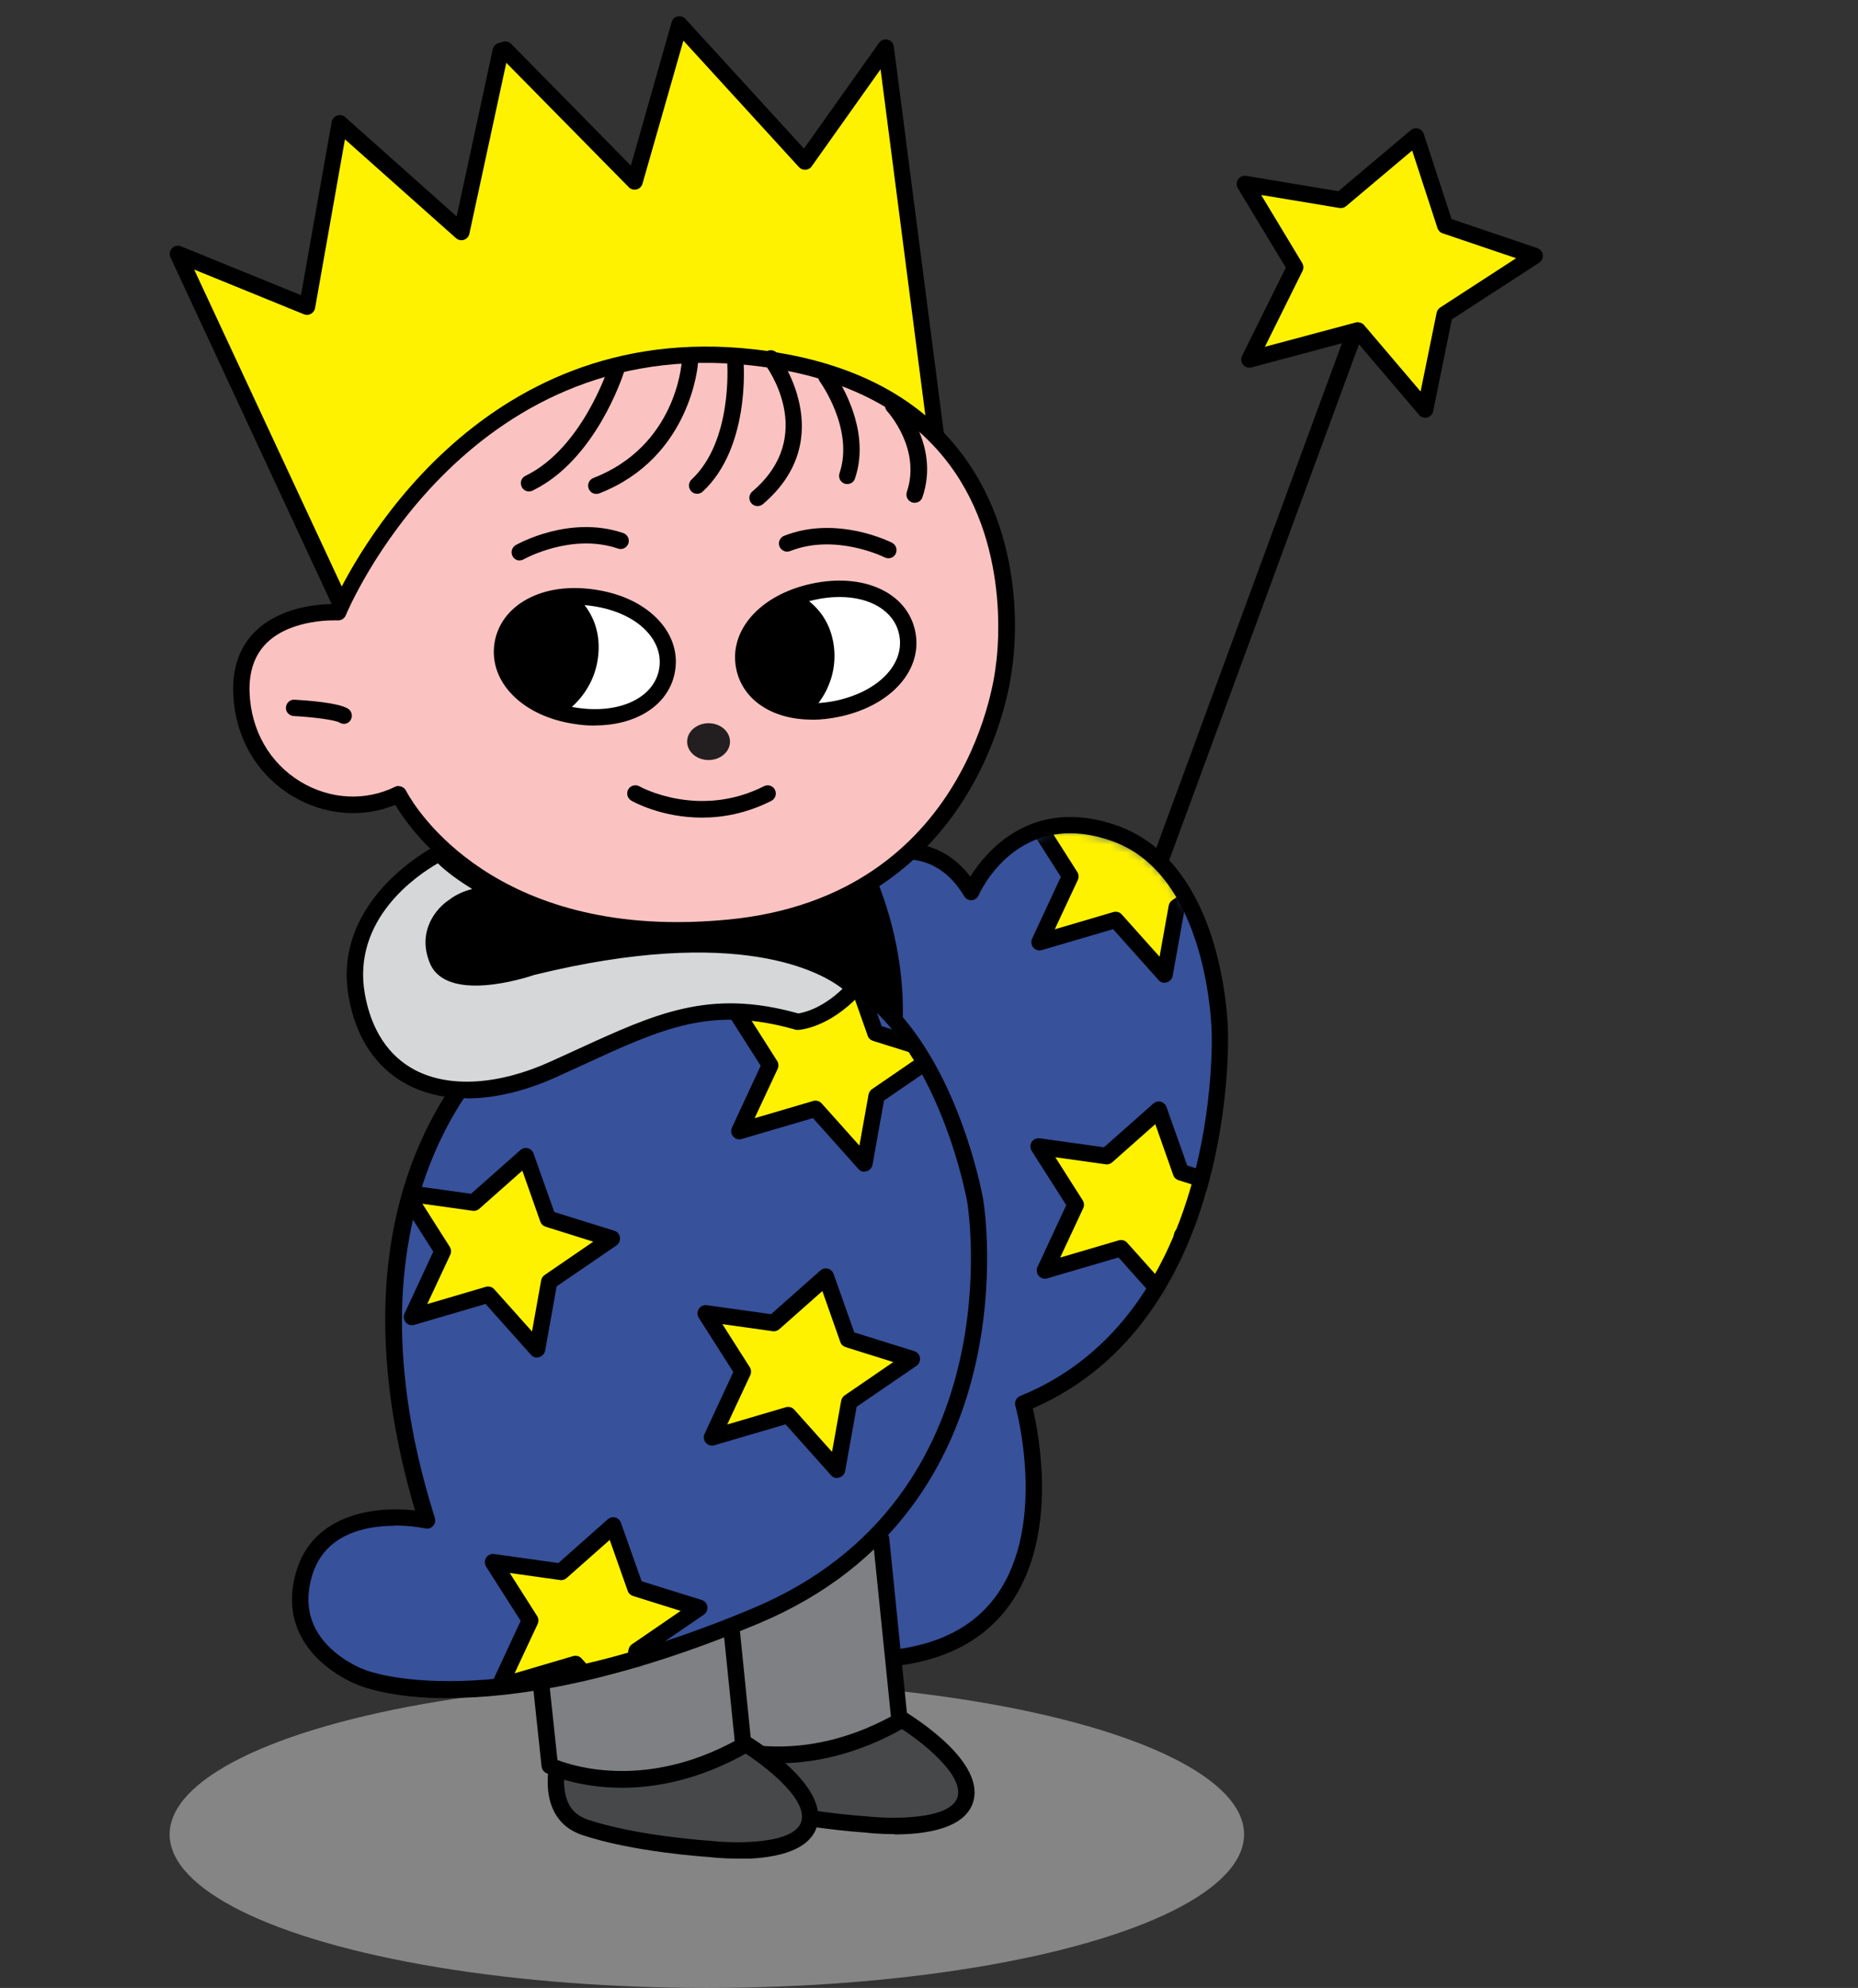 <svg width="230" height="246" viewBox="0 0 230 246" fill="none" xmlns="http://www.w3.org/2000/svg">
<rect x="0" y="0" width="230" height="246" fill="#333333" stroke="none"/>
<ellipse cx="87.5" cy="227" rx="66.5" ry="19" fill="#D9D9D9" fill-opacity="0.5"/>
<g clip-path="url(#clip0_38_4809)">
<path d="M115.935 54.389L109.654 5.888L99.642 20L84.119 3.01L78.557 22.466L62.52 6.162L61.955 6.333L57.129 28.717L42.034 15.273L38.029 37.948L22.01 31.423L42.65 75.745L115.935 54.389Z" fill="#FFF200"/>
<path d="M42.65 76.773C42.257 76.773 41.897 76.55 41.726 76.19L21.103 31.851C20.932 31.474 21 31.029 21.291 30.721C21.582 30.412 22.027 30.327 22.403 30.481L37.259 36.526L41.058 15.084C41.127 14.725 41.384 14.416 41.726 14.297C42.068 14.177 42.462 14.245 42.736 14.502L56.53 26.782L60.997 6.093C61.083 5.734 61.339 5.442 61.699 5.34L62.264 5.168C62.623 5.066 62.999 5.168 63.273 5.425L78.095 20.496L83.143 2.736C83.246 2.377 83.52 2.12 83.879 2.034C84.239 1.949 84.615 2.069 84.855 2.343L99.522 18.39L108.815 5.305C109.055 4.963 109.483 4.809 109.894 4.911C110.304 5.014 110.595 5.357 110.647 5.768L116.928 54.269C116.996 54.766 116.688 55.228 116.209 55.382L42.924 76.738C42.838 76.773 42.736 76.773 42.633 76.773H42.65ZM24.029 33.341L43.215 74.529L114.84 53.652L109.004 8.576L100.481 20.582C100.309 20.839 100.018 20.993 99.71 21.01C99.402 21.027 99.111 20.907 98.906 20.685L84.598 5.031L79.532 22.74C79.43 23.082 79.156 23.356 78.813 23.442C78.471 23.527 78.095 23.442 77.838 23.168L62.674 7.772L58.105 28.922C58.036 29.282 57.779 29.556 57.437 29.676C57.095 29.796 56.718 29.71 56.444 29.47L42.701 17.242L39.005 38.119C38.953 38.427 38.765 38.684 38.491 38.838C38.217 38.992 37.909 39.01 37.618 38.89L23.995 33.341H24.029Z" fill="black"/>
<path d="M67.073 103.267L51.652 109.621L48.931 118.406L54.682 125.377L71.899 134.162L101.507 137.176L119.341 129.607L107.549 100.835L67.073 103.267Z" fill="black"/>
<path d="M141.847 112.361C141.727 112.361 141.607 112.344 141.504 112.292C140.974 112.104 140.717 111.521 140.905 110.991L166.577 41.219C166.766 40.688 167.348 40.431 167.878 40.619C168.409 40.808 168.665 41.39 168.477 41.921L142.805 111.693C142.651 112.104 142.275 112.361 141.847 112.361Z" fill="black"/>
<path d="M109.705 132.33C109.705 132.33 112.94 121.078 106.282 106.778C106.282 106.778 114.84 101.828 119.974 110.408C119.974 110.408 125.109 98.591 137.859 103.164C150.609 107.737 150.798 127.757 150.798 127.757C150.798 127.757 152.321 163.208 126.461 173.706C126.461 173.706 135.018 204.02 108.388 205.356L106.111 180.197L109.723 132.347L109.705 132.33Z" fill="#37519B"/>
<mask id="mask0_38_4809" style="mask-type:luminance" maskUnits="userSpaceOnUse" x="106" y="102" width="45" height="105">
<path d="M109.637 133.1C109.637 133.1 112.871 121.849 106.214 107.548C106.214 107.548 114.771 102.599 119.906 111.179C119.906 111.179 125.04 99.362 137.79 103.935C150.541 108.507 150.729 128.528 150.729 128.528C150.729 128.528 152.252 163.979 126.392 174.477C126.392 174.477 134.949 204.79 108.319 206.126L106.043 180.968L109.654 133.118L109.637 133.1Z" fill="white"/>
</mask>
<g mask="url(#mask0_38_4809)">
<path d="M136.319 102.462L142.771 96.759L145.509 104.483L153.416 106.949L145.646 112.258L144.174 120.615L138.099 113.851L128.668 116.625L132.468 108.473L127.898 101.28L136.319 102.462Z" fill="#FFF200"/>
<path d="M144.174 121.626C143.883 121.626 143.609 121.506 143.421 121.283L137.79 114.981L128.976 117.567C128.6 117.687 128.189 117.567 127.915 117.259C127.659 116.951 127.59 116.522 127.761 116.163L131.321 108.507L127.042 101.794C126.837 101.451 126.837 101.04 127.042 100.698C127.248 100.372 127.641 100.184 128.035 100.235L135.993 101.349L142.103 95.937C142.36 95.714 142.702 95.629 143.028 95.714C143.353 95.8 143.609 96.04 143.729 96.365L146.296 103.609L153.724 105.921C154.101 106.041 154.375 106.349 154.426 106.743C154.477 107.12 154.323 107.514 153.998 107.737L146.587 112.806L145.167 120.753C145.098 121.129 144.825 121.438 144.448 121.557C144.363 121.592 144.26 121.592 144.174 121.592V121.626ZM138.116 112.823C138.407 112.823 138.68 112.943 138.869 113.166L143.541 118.389L144.671 112.07C144.722 111.796 144.876 111.556 145.098 111.402L151.123 107.274L145.218 105.425C144.91 105.322 144.671 105.099 144.568 104.791L142.343 98.489L137.003 103.215C136.781 103.404 136.49 103.507 136.199 103.455L129.969 102.582L133.358 107.908C133.546 108.199 133.563 108.576 133.426 108.884L130.568 114.998L137.842 112.857C137.927 112.823 138.03 112.823 138.133 112.823H138.116Z" fill="black"/>
<path d="M136.986 143.085L143.438 137.365L146.177 145.089L154.084 147.555L146.331 152.864L144.842 161.222L138.783 154.457L129.353 157.231L133.152 149.079L128.566 141.903L136.986 143.085Z" fill="#FFF200"/>
<path d="M144.842 162.249C144.551 162.249 144.277 162.129 144.089 161.907L138.458 155.604L129.644 158.19C129.25 158.31 128.857 158.19 128.583 157.882C128.326 157.574 128.258 157.146 128.429 156.786L131.989 149.131L127.71 142.417C127.505 142.075 127.505 141.664 127.71 141.321C127.915 140.996 128.309 140.807 128.703 140.859L136.661 141.972L142.771 136.56C143.028 136.337 143.37 136.252 143.695 136.337C144.02 136.423 144.277 136.663 144.397 136.988L146.964 144.232L154.392 146.544C154.768 146.664 155.042 146.973 155.093 147.367C155.145 147.743 154.991 148.137 154.666 148.36L147.255 153.429L145.834 161.376C145.766 161.752 145.492 162.061 145.116 162.181C145.03 162.215 144.927 162.215 144.842 162.215V162.249ZM138.783 153.446C139.074 153.446 139.348 153.566 139.536 153.789L144.208 159.012L145.338 152.693C145.389 152.419 145.543 152.179 145.766 152.025L151.79 147.897L145.886 146.048C145.578 145.945 145.338 145.722 145.235 145.414L143.01 139.112L137.671 143.839C137.448 144.027 137.157 144.13 136.866 144.078L130.637 143.205L134.025 148.531C134.214 148.822 134.231 149.199 134.094 149.507L131.236 155.621L138.509 153.481C138.595 153.446 138.698 153.446 138.8 153.446H138.783Z" fill="black"/>
</g>
<path d="M108.593 206.349C108.079 206.349 107.634 205.955 107.583 205.424L105.307 180.266C105.307 180.266 105.307 180.146 105.307 180.095L108.918 132.244C108.918 132.244 108.935 132.107 108.952 132.039C108.987 131.936 111.982 120.958 105.581 107.206C105.358 106.726 105.529 106.161 105.991 105.904C106.077 105.853 114.48 101.126 120.111 108.473C122.131 105.271 127.864 98.42 138.407 102.205C143.935 104.192 148.042 109.261 150.284 116.882C151.944 122.534 152.013 127.534 152.013 127.74C152.013 128.065 153.228 163.26 127.847 174.289C128.651 177.697 131.03 190.148 124.989 198.591C121.566 203.369 116.072 205.972 108.627 206.349C108.627 206.349 108.593 206.349 108.576 206.349H108.593ZM107.326 180.163L109.517 204.259C115.815 203.746 120.47 201.451 123.363 197.409C129.712 188.538 125.742 174.118 125.69 173.963C125.554 173.467 125.81 172.936 126.289 172.747C151.208 162.643 150.01 128.134 149.993 127.791C149.993 127.569 149.651 108.387 137.739 104.106C126.067 99.91 121.326 110.357 121.138 110.802C120.984 111.145 120.659 111.385 120.282 111.402C119.906 111.419 119.546 111.23 119.358 110.905C115.627 104.671 109.962 106.315 107.857 107.24C113.813 120.718 111.28 131.251 110.955 132.484L107.361 180.146L107.326 180.163Z" fill="black"/>
<path d="M49.359 98.3C49.359 98.3 58.721 117.824 90.195 114.827C121.668 111.83 124.287 82.527 124.287 82.527C124.287 82.527 130.089 48.36 93.19 44.233C56.29 40.106 41.863 75.779 41.863 75.779C41.863 75.779 29.506 75.026 29.883 85.73C30.259 96.433 40.938 102.445 49.359 98.317V98.3Z" fill="#FAC3C1"/>
<path d="M83.862 116.146C70.958 116.146 62.452 112.155 57.386 108.507C52.474 104.979 49.907 101.246 48.931 99.602C44.841 101.263 40.151 100.886 36.215 98.523C31.748 95.834 29.061 91.176 28.873 85.764C28.753 82.578 29.694 80.01 31.628 78.109C34.709 75.094 39.432 74.752 41.23 74.752C43.454 69.888 58.875 39.369 93.309 43.223C104.93 44.524 113.607 48.891 119.101 56.204C127.71 67.662 125.382 82.099 125.28 82.698C125.28 82.921 122.216 112.789 90.297 115.837C88.038 116.06 85.899 116.146 83.862 116.146ZM49.359 97.29C49.479 97.29 49.581 97.307 49.684 97.341C49.941 97.427 50.146 97.615 50.266 97.855C50.352 98.026 58.464 114.108 83.862 114.108C85.83 114.108 87.901 114.005 90.092 113.799C120.368 110.905 123.243 82.715 123.26 82.424C123.294 82.202 125.553 68.141 117.458 57.403C112.307 50.553 104.109 46.459 93.07 45.226C57.334 41.219 42.941 75.796 42.804 76.139C42.633 76.55 42.239 76.79 41.811 76.773C41.76 76.773 36.164 76.481 33.032 79.547C31.526 81.02 30.807 83.075 30.892 85.661C31.063 90.388 33.374 94.43 37.242 96.759C40.87 98.934 45.234 99.174 48.914 97.358C49.051 97.29 49.205 97.255 49.359 97.255V97.29Z" fill="black"/>
<path d="M42.547 89.566C42.359 89.566 42.171 89.514 42.017 89.412C41.504 89.086 38.662 88.727 36.352 88.607C35.787 88.573 35.359 88.093 35.394 87.545C35.428 86.98 35.907 86.552 36.455 86.586C37.704 86.654 41.863 86.928 43.078 87.699C43.557 87.99 43.694 88.624 43.403 89.103C43.215 89.412 42.873 89.583 42.547 89.583V89.566Z" fill="black"/>
<path d="M87.713 94.053C89.178 94.053 90.366 93.033 90.366 91.775C90.366 90.517 89.178 89.497 87.713 89.497C86.248 89.497 85.06 90.517 85.06 91.775C85.06 93.033 86.248 94.053 87.713 94.053Z" fill="#231F20"/>
<path d="M86.891 101.177C81.894 101.177 78.368 99.208 78.146 99.071C77.667 98.797 77.496 98.18 77.769 97.684C78.043 97.204 78.659 97.033 79.156 97.307C79.258 97.375 86.515 101.366 94.576 97.29C95.072 97.033 95.688 97.238 95.928 97.735C96.185 98.232 95.979 98.848 95.483 99.105C92.402 100.664 89.459 101.177 86.891 101.177Z" fill="black"/>
<path d="M93.772 62.626C93.481 62.626 93.207 62.507 93.001 62.267C92.642 61.839 92.693 61.205 93.121 60.828C101.285 53.892 94.884 45.329 94.61 44.969C94.268 44.524 94.354 43.891 94.799 43.548C95.243 43.205 95.877 43.291 96.219 43.736C96.305 43.839 104.075 54.183 94.439 62.387C94.251 62.541 94.011 62.626 93.789 62.626H93.772Z" fill="black"/>
<path d="M104.879 59.903C104.776 59.903 104.657 59.886 104.554 59.852C104.023 59.664 103.749 59.099 103.921 58.568C105.769 53.104 101.507 47.247 101.473 47.196C101.148 46.751 101.234 46.117 101.679 45.774C102.124 45.432 102.757 45.535 103.099 45.98C103.305 46.254 108.028 52.762 105.837 59.218C105.701 59.647 105.307 59.903 104.879 59.903Z" fill="black"/>
<path d="M113.214 62.215C113.111 62.215 112.991 62.198 112.889 62.164C112.358 61.976 112.084 61.41 112.255 60.88C114.069 55.519 109.859 50.929 109.825 50.895C109.449 50.484 109.466 49.85 109.876 49.456C110.287 49.08 110.92 49.097 111.314 49.491C111.519 49.713 116.414 54.988 114.189 61.53C114.052 61.959 113.659 62.215 113.231 62.215H113.214Z" fill="black"/>
<path d="M73.816 61.119C73.405 61.119 73.029 60.88 72.875 60.469C72.669 59.938 72.926 59.355 73.457 59.15C83.623 55.194 84.359 45.175 84.393 44.747C84.427 44.182 84.923 43.754 85.471 43.788C86.036 43.822 86.447 44.301 86.412 44.867C86.412 44.987 85.591 56.615 74.192 61.051C74.073 61.102 73.953 61.119 73.833 61.119H73.816Z" fill="black"/>
<path d="M65.481 60.811C65.105 60.811 64.745 60.606 64.574 60.229C64.334 59.715 64.54 59.116 65.053 58.876C72.036 55.519 75.271 45.586 75.305 45.483C75.476 44.952 76.041 44.661 76.571 44.832C77.102 45.004 77.393 45.569 77.222 46.1C77.085 46.545 73.696 56.958 65.926 60.708C65.789 60.777 65.635 60.811 65.481 60.811Z" fill="black"/>
<path d="M86.292 61.102C86.019 61.102 85.745 60.999 85.556 60.777C85.18 60.366 85.197 59.715 85.608 59.338C90.708 54.594 90.023 45.038 90.023 44.952C89.972 44.387 90.4 43.908 90.948 43.856C91.495 43.805 91.992 44.233 92.043 44.798C92.077 45.226 92.796 55.434 86.994 60.828C86.806 61.017 86.549 61.102 86.309 61.102H86.292Z" fill="black"/>
<path d="M89.305 211.846C89.305 211.846 85.505 220.992 91.769 223.098C98.05 225.188 107.172 225.77 107.172 225.77C107.172 225.77 118.4 227.106 119.529 222.533C120.676 217.96 110.784 212.24 110.784 212.24L89.288 211.863L89.305 211.846Z" fill="#47484A"/>
<path d="M110.715 226.969C108.901 226.969 107.463 226.815 107.052 226.763C106.727 226.746 97.776 226.164 91.444 224.057C89.732 223.492 88.5 222.413 87.798 220.872C86.07 217.053 88.26 211.692 88.346 211.47C88.5 211.093 88.894 210.819 89.305 210.853L110.801 211.23C110.972 211.23 111.143 211.281 111.297 211.367C112.375 211.983 121.805 217.618 120.522 222.79C119.632 226.352 114.412 227.003 110.715 227.003V226.969ZM90.006 212.874C89.527 214.278 88.586 217.669 89.664 220.033C90.126 221.06 90.93 221.745 92.094 222.139C98.17 224.177 107.155 224.759 107.241 224.759C109.979 225.085 117.8 225.307 118.554 222.293C119.238 219.57 114.069 215.374 110.51 213.251L90.006 212.891V212.874Z" fill="black"/>
<path d="M85.3 195.833L87.388 215.477C87.388 215.477 97.845 220.632 111.348 212.994L109.072 190.49L85.3 195.833Z" fill="#7E8083"/>
<path d="M96.339 218.2C90.759 218.2 87.2 216.505 86.943 216.368C86.635 216.213 86.412 215.905 86.378 215.563L84.29 195.919C84.239 195.405 84.581 194.926 85.077 194.823L108.85 189.48C109.141 189.411 109.431 189.48 109.671 189.651C109.911 189.822 110.065 190.079 110.082 190.37L112.358 212.874C112.392 213.268 112.204 213.662 111.845 213.867C105.906 217.224 100.532 218.2 96.322 218.2H96.339ZM88.346 214.758C90.486 215.597 99.334 218.337 110.287 212.411L108.182 191.723L86.412 196.621L88.346 214.758Z" fill="black"/>
<path d="M165.961 24.744L175.289 16.883L178.883 27.895L189.99 31.662L178.832 38.907L176.435 50.672L168.101 40.893L154.666 44.49L160.313 33.084L154.101 22.774L165.961 24.744Z" fill="#FFF200"/>
<path d="M176.435 51.7C176.144 51.7 175.853 51.58 175.665 51.34L167.741 42.041L154.922 45.466C154.529 45.569 154.135 45.432 153.878 45.124C153.622 44.815 153.57 44.387 153.758 44.028L159.167 33.118L153.228 23.288C153.023 22.945 153.04 22.517 153.262 22.192C153.485 21.866 153.878 21.695 154.272 21.764L165.67 23.665L174.638 16.112C174.895 15.889 175.237 15.821 175.563 15.906C175.888 15.992 176.144 16.249 176.247 16.574L179.687 27.107L190.298 30.703C190.675 30.823 190.932 31.149 190.983 31.543C191.034 31.936 190.846 32.313 190.521 32.519L179.721 39.523L177.411 50.878C177.325 51.255 177.052 51.563 176.675 51.666C176.589 51.683 176.504 51.7 176.418 51.7H176.435ZM168.101 39.883C168.391 39.883 168.682 40.003 168.871 40.243L175.853 48.446L177.839 38.701C177.89 38.427 178.061 38.205 178.284 38.05L187.68 31.954L178.575 28.871C178.267 28.768 178.044 28.528 177.941 28.22L174.809 18.63L166.629 25.514C166.406 25.703 166.098 25.788 165.807 25.737L156.12 24.127L161.203 32.553C161.374 32.844 161.392 33.221 161.238 33.529L156.582 42.914L167.844 39.9C167.929 39.883 168.015 39.866 168.101 39.866V39.883Z" fill="black"/>
<path d="M69.965 214.878C69.965 214.878 66.166 224.023 72.43 226.129C78.711 228.219 87.833 228.801 87.833 228.801C87.833 228.801 99.06 230.137 100.19 225.564C101.336 220.992 91.444 215.272 91.444 215.272L69.948 214.895L69.965 214.878Z" fill="#47484A"/>
<path d="M91.376 230C89.561 230 88.124 229.846 87.713 229.794C87.388 229.777 78.437 229.195 72.105 227.089C70.393 226.523 69.161 225.444 68.459 223.903C66.731 220.084 68.921 214.723 69.007 214.501C69.161 214.124 69.554 213.85 69.965 213.884L91.461 214.261C91.632 214.261 91.803 214.312 91.957 214.398C93.036 215.015 102.466 220.649 101.182 225.821C100.292 229.383 95.072 230.034 91.376 230.034V230ZM70.667 215.905C70.188 217.31 69.246 220.7 70.325 223.064C70.787 224.091 71.591 224.777 72.755 225.17C78.831 227.208 87.816 227.791 87.901 227.791C90.64 228.116 98.461 228.339 99.214 225.325C99.967 222.293 93.72 217.806 91.17 216.282L70.667 215.922V215.905Z" fill="black"/>
<path d="M65.96 198.865L68.048 218.508C68.048 218.508 78.505 223.663 92.009 216.025L89.733 193.521L65.96 198.865Z" fill="#7E8083"/>
<path d="M76.999 221.231C71.42 221.231 67.86 219.536 67.603 219.399C67.295 219.245 67.073 218.937 67.038 218.594L64.95 198.95C64.899 198.437 65.241 197.957 65.738 197.854L89.51 192.511C89.801 192.442 90.092 192.511 90.332 192.682C90.571 192.853 90.725 193.11 90.742 193.401L93.019 215.905C93.053 216.299 92.864 216.693 92.505 216.899C86.566 220.255 81.192 221.231 76.982 221.231H76.999ZM69.007 217.789C71.146 218.628 79.994 221.368 90.948 215.443L88.843 194.754L67.073 199.653L69.007 217.789Z" fill="black"/>
<path d="M63.684 127.363C63.684 127.363 39.159 144.712 52.85 188.178C52.85 188.178 40.305 185.506 37.636 194.857C34.966 204.191 44.858 207.633 44.858 207.633C44.858 207.633 59.885 214.107 93.549 200.012C127.214 185.9 120.744 148.737 120.744 148.737C120.744 148.737 116.945 126.233 102.86 120.324C102.86 120.324 85.933 113.457 63.684 127.38V127.363Z" fill="#37519B"/>
<mask id="mask1_38_4809" style="mask-type:luminance" maskUnits="userSpaceOnUse" x="37" y="118" width="85" height="92">
<path d="M63.598 127.466C63.598 127.466 39.073 144.815 52.765 188.281C52.765 188.281 40.22 185.609 37.55 194.96C34.88 204.294 44.772 207.736 44.772 207.736C44.772 207.736 59.799 214.21 93.463 200.115C127.128 186.003 120.659 148.839 120.659 148.839C120.659 148.839 116.859 126.336 102.774 120.427C102.774 120.427 85.847 113.56 63.598 127.483V127.466Z" fill="white"/>
</mask>
<g mask="url(#mask1_38_4809)">
<path d="M99.163 125.839L105.615 120.119L108.353 127.843L116.26 130.309L108.49 135.618L107.018 143.976L100.943 137.211L91.512 139.985L95.312 131.833L90.742 124.64L99.163 125.839Z" fill="#FFF200"/>
<path d="M107.018 145.003C106.727 145.003 106.453 144.883 106.265 144.661L100.634 138.358L91.82 140.944C91.444 141.064 91.033 140.944 90.759 140.636C90.503 140.328 90.434 139.899 90.605 139.54L94.165 131.884L89.886 125.171C89.681 124.829 89.681 124.417 89.886 124.075C90.092 123.75 90.486 123.561 90.879 123.613L98.837 124.726L104.947 119.314C105.204 119.091 105.546 119.006 105.872 119.091C106.197 119.177 106.453 119.417 106.573 119.742L109.14 126.986L116.568 129.298C116.945 129.418 117.219 129.727 117.27 130.12C117.321 130.497 117.167 130.891 116.842 131.114L109.431 136.183L108.011 144.13C107.942 144.506 107.669 144.815 107.292 144.935C107.206 144.969 107.104 144.969 107.018 144.969V145.003ZM100.96 136.2C101.251 136.2 101.524 136.32 101.713 136.543L106.385 141.766L107.515 135.447C107.566 135.173 107.72 134.933 107.942 134.779L113.967 130.651L108.062 128.802C107.754 128.699 107.515 128.476 107.412 128.168L105.187 121.866L99.847 126.592C99.625 126.781 99.334 126.884 99.043 126.832L92.813 125.959L96.202 131.285C96.39 131.576 96.407 131.953 96.27 132.261L93.412 138.375L100.686 136.234C100.771 136.2 100.874 136.2 100.977 136.2H100.96Z" fill="black"/>
<path d="M58.652 148.839L65.104 143.136L67.843 150.86L75.75 153.326L67.98 158.635L66.491 166.993L60.432 160.228L51.002 163.003L54.801 154.851L50.232 147.658L58.652 148.839Z" fill="#FFF200"/>
<path d="M66.491 168.003C66.2 168.003 65.926 167.884 65.738 167.661L60.107 161.359L51.293 163.945C50.916 164.064 50.505 163.945 50.232 163.636C49.975 163.328 49.907 162.9 50.078 162.54L53.638 154.885L49.359 148.171C49.154 147.829 49.154 147.418 49.359 147.075C49.564 146.75 49.958 146.562 50.352 146.613L58.31 147.726L64.42 142.314C64.677 142.092 65.019 142.006 65.344 142.092C65.669 142.177 65.926 142.417 66.046 142.742L68.613 149.987L76.041 152.299C76.417 152.419 76.691 152.727 76.742 153.121C76.794 153.498 76.64 153.892 76.314 154.114L68.904 159.183L67.483 167.13C67.415 167.507 67.141 167.815 66.764 167.935C66.679 167.969 66.576 167.969 66.491 167.969V168.003ZM60.432 159.201C60.723 159.201 60.997 159.32 61.185 159.543L65.857 164.767L66.987 158.447C67.038 158.173 67.192 157.933 67.415 157.779L73.439 153.652L67.535 151.802C67.227 151.699 66.987 151.477 66.884 151.168L64.659 144.866L59.32 149.593C59.097 149.781 58.806 149.884 58.515 149.833L52.285 148.959L55.674 154.285C55.862 154.577 55.88 154.953 55.743 155.262L52.885 161.376L60.158 159.235C60.244 159.201 60.346 159.201 60.449 159.201H60.432Z" fill="black"/>
<path d="M95.774 163.739L102.243 158.019L104.982 165.743L112.889 168.209L105.119 173.518L103.63 181.893L97.571 175.111L88.141 177.885L91.94 169.733L87.371 162.557L95.774 163.739Z" fill="#FFF200"/>
<path d="M103.63 182.903C103.339 182.903 103.065 182.783 102.877 182.561L97.246 176.258L88.432 178.844C88.055 178.964 87.644 178.844 87.371 178.536C87.114 178.228 87.045 177.8 87.217 177.44L90.776 169.785L86.498 163.071C86.292 162.729 86.292 162.318 86.498 161.975C86.72 161.65 87.097 161.461 87.49 161.513L95.449 162.626L101.559 157.214C101.815 156.991 102.158 156.906 102.483 156.991C102.808 157.077 103.065 157.317 103.185 157.642L105.752 164.886L113.18 167.199C113.556 167.318 113.83 167.627 113.881 168.021C113.933 168.397 113.779 168.791 113.453 169.014L106.043 174.083L104.622 182.03C104.554 182.407 104.28 182.715 103.903 182.835C103.818 182.869 103.715 182.869 103.63 182.869V182.903ZM97.571 174.1C97.862 174.1 98.136 174.22 98.324 174.443L102.996 179.666L104.126 173.347C104.177 173.073 104.331 172.833 104.554 172.679L110.578 168.551L104.674 166.702C104.365 166.599 104.126 166.376 104.023 166.068L101.798 159.766L96.459 164.493C96.236 164.681 95.945 164.784 95.654 164.732L89.424 163.859L92.813 169.185C93.001 169.476 93.019 169.853 92.882 170.161L90.023 176.275L97.297 174.135C97.4 174.1 97.485 174.1 97.588 174.1H97.571Z" fill="black"/>
<path d="M69.451 194.532L75.904 188.812L78.642 196.536L86.549 199.002L78.796 204.311L77.307 212.685L71.231 205.904L61.801 208.678L65.601 200.526L61.031 193.35L69.451 194.532Z" fill="#FFF200"/>
<path d="M77.307 213.696C77.016 213.696 76.742 213.576 76.554 213.353L70.923 207.051L62.109 209.637C61.733 209.757 61.322 209.637 61.048 209.329C60.791 209.021 60.723 208.592 60.894 208.233L64.454 200.577L60.175 193.864C59.97 193.521 59.97 193.11 60.175 192.768C60.381 192.442 60.774 192.254 61.168 192.305L69.126 193.419L75.236 188.007C75.493 187.784 75.835 187.699 76.16 187.784C76.486 187.87 76.742 188.11 76.862 188.435L79.429 195.679L86.857 197.991C87.234 198.111 87.507 198.419 87.559 198.813C87.61 199.19 87.456 199.584 87.131 199.807L79.72 204.876L78.3 212.823C78.231 213.199 77.957 213.508 77.581 213.627C77.495 213.662 77.393 213.662 77.307 213.662V213.696ZM71.249 204.893C71.539 204.893 71.813 205.013 72.001 205.236L76.674 210.459L77.803 204.14C77.855 203.866 78.009 203.626 78.231 203.472L84.256 199.344L78.351 197.495C78.043 197.392 77.803 197.169 77.701 196.861L75.476 190.559L70.136 195.285C69.913 195.474 69.623 195.577 69.332 195.525L63.102 194.652L66.491 199.978C66.679 200.269 66.696 200.646 66.559 200.954L63.701 207.068L70.975 204.927C71.077 204.893 71.163 204.893 71.266 204.893H71.249Z" fill="black"/>
</g>
<path d="M55.589 210.151C48.315 210.151 44.755 208.678 44.447 208.558C44.413 208.558 33.75 204.722 36.643 194.566C38.714 187.322 46.432 186.346 51.379 186.911C47.665 174.409 45.046 156.82 52.183 141.047C56.667 131.131 62.811 126.712 63.068 126.524C63.068 126.524 63.102 126.507 63.119 126.49C85.556 112.463 102.5 119.074 103.219 119.348C109.226 121.866 114.343 127.74 117.989 136.303C120.71 142.708 121.686 148.291 121.72 148.514C121.788 148.891 127.932 186.654 93.908 200.903C76.212 208.318 63.615 210.117 55.572 210.117L55.589 210.151ZM48.846 188.812C45.234 188.812 40.1 189.805 38.594 195.114C37.601 198.591 38.388 201.588 40.938 203.985C42.89 205.835 45.166 206.64 45.183 206.64C45.388 206.726 60.398 212.754 93.155 199.036C125.656 185.421 119.803 149.233 119.752 148.856C119.717 148.634 115.867 126.832 102.483 121.215C102.329 121.146 85.762 114.758 64.266 128.168C63.479 128.75 40.699 146.168 53.826 187.835C53.929 188.178 53.86 188.555 53.603 188.829C53.364 189.103 53.004 189.223 52.645 189.137C52.474 189.103 50.916 188.777 48.863 188.777L48.846 188.812Z" fill="black"/>
<path d="M54.442 105.562C54.442 105.562 42.12 111.59 44.173 123.202C46.227 134.813 56.787 137.605 68.51 132.313C80.234 127.021 86.84 123.047 98.718 126.438C98.718 126.438 102.089 126.284 105.752 122.328C105.752 122.328 96.955 112.035 65.858 119.674C65.858 119.674 55.88 123.047 54.134 118.783C52.371 114.519 56.188 112.172 56.188 112.172C56.188 112.172 57.951 110.562 61.613 110.699C61.613 110.699 55.965 107.634 54.425 105.562H54.442Z" fill="#D5D7D8"/>
<path d="M57.779 135.909C55.058 135.909 52.559 135.344 50.386 134.196C46.552 132.158 44.053 128.425 43.163 123.373C41.007 111.145 53.86 104.705 53.98 104.637C54.425 104.414 54.938 104.551 55.229 104.945C56.393 106.504 60.569 108.987 62.092 109.809C62.503 110.032 62.709 110.511 62.589 110.973C62.469 111.436 62.041 111.727 61.579 111.727C58.43 111.607 56.924 112.892 56.872 112.943C56.838 112.977 56.77 113.029 56.735 113.046C56.427 113.234 53.706 115.084 55.092 118.406C56.239 121.163 63.205 119.519 65.567 118.714C96.989 110.991 106.18 121.215 106.556 121.66C106.899 122.054 106.881 122.636 106.522 123.013C102.62 127.243 98.94 127.449 98.786 127.449C98.683 127.449 98.564 127.449 98.461 127.415C88.072 124.452 82.099 127.209 72.19 131.765C71.146 132.244 70.068 132.741 68.938 133.255C65.002 135.036 61.202 135.926 57.797 135.926L57.779 135.909ZM54.203 106.829C51.721 108.25 43.523 113.697 45.166 123.013C45.953 127.432 48.075 130.668 51.344 132.398C55.589 134.642 61.699 134.282 68.1 131.388C69.229 130.874 70.29 130.394 71.334 129.915C81.261 125.359 87.833 122.328 98.82 125.411C99.385 125.325 101.696 124.863 104.297 122.362C101.713 120.341 91.478 114.416 66.114 120.65C65.087 121.009 55.264 124.161 53.21 119.177C51.584 115.221 54.031 112.361 55.606 111.35C55.88 111.128 56.821 110.425 58.447 110.014C56.992 109.107 55.281 107.925 54.22 106.846L54.203 106.829Z" fill="black"/>
<path d="M103.749 87.369C109.309 86.159 113.114 81.949 112.249 77.965C111.383 73.982 106.174 71.734 100.613 72.944C95.053 74.154 91.248 78.364 92.113 82.347C92.979 86.331 98.188 88.579 103.749 87.369Z" fill="white"/>
<path d="M97.896 74.152C97.896 74.152 102.192 75.454 102.106 81.38C102.021 87.288 98.495 88.076 98.495 88.076C98.495 88.076 91.975 87.048 92.043 81.465C92.112 75.882 97.896 74.169 97.896 74.169V74.152Z" fill="black"/>
<path d="M100.498 89.052C95.706 89.052 91.992 86.706 91.153 82.852C90.126 78.091 94.028 73.621 100.446 72.234C106.864 70.847 112.255 73.296 113.282 78.057C114.309 82.818 110.407 87.288 103.989 88.675C102.791 88.932 101.61 89.069 100.498 89.069V89.052ZM103.938 73.878C102.962 73.878 101.935 73.981 100.874 74.221C95.62 75.368 92.351 78.811 93.138 82.424C93.926 86.038 98.307 87.819 103.561 86.689C108.815 85.541 112.084 82.099 111.297 78.485C110.681 75.608 107.754 73.878 103.938 73.878Z" fill="black"/>
<path d="M99.522 88.504C99.231 88.504 98.957 88.384 98.752 88.144C98.393 87.716 98.444 87.083 98.872 86.706C98.975 86.62 101.61 84.291 101.234 80.438C100.857 76.67 97.965 75.385 97.845 75.334C97.332 75.111 97.092 74.512 97.314 73.998C97.537 73.484 98.119 73.245 98.632 73.45C98.803 73.519 102.757 75.214 103.253 80.232C103.732 85.164 100.344 88.127 100.19 88.247C100.001 88.401 99.762 88.487 99.539 88.487L99.522 88.504Z" fill="black"/>
<path d="M82.603 82.478C83.192 78.444 79.105 74.507 73.474 73.684C67.844 72.861 62.802 75.464 62.213 79.497C61.624 83.531 65.711 87.468 71.342 88.291C76.972 89.114 82.014 86.511 82.603 82.478Z" fill="white"/>
<path d="M70.034 73.861C70.034 73.861 74.347 76.567 72.652 82.356C70.958 88.144 67.586 87.665 67.586 87.665C67.586 87.665 60.09 84.616 62.554 78.811C65.019 73.005 70.051 73.861 70.051 73.861H70.034Z" fill="black"/>
<path d="M73.645 89.788C72.858 89.788 72.036 89.737 71.197 89.6C68.014 89.138 65.378 87.922 63.53 86.089C61.682 84.257 60.86 81.962 61.202 79.65C61.545 77.321 62.982 75.368 65.259 74.135C67.535 72.902 70.427 72.491 73.593 72.954C76.777 73.416 79.412 74.632 81.261 76.464C83.109 78.297 83.931 80.592 83.588 82.904C82.972 87.1 78.95 89.771 73.628 89.771L73.645 89.788ZM71.163 74.82C69.298 74.82 67.586 75.197 66.234 75.933C64.523 76.858 63.462 78.28 63.222 79.958C62.982 81.636 63.599 83.298 64.985 84.668C66.491 86.175 68.801 87.202 71.505 87.596C76.828 88.367 81.09 86.278 81.62 82.63C81.86 80.951 81.244 79.29 79.857 77.92C78.351 76.413 76.041 75.385 73.337 74.992C72.601 74.889 71.882 74.837 71.18 74.837L71.163 74.82Z" fill="black"/>
<path d="M68.972 88.607C68.613 88.607 68.271 88.418 68.082 88.093C67.809 87.596 67.98 86.98 68.476 86.706C68.596 86.637 71.659 84.839 72.053 80.9C72.447 77.047 69.879 75.18 69.76 75.094C69.298 74.769 69.195 74.135 69.503 73.69C69.828 73.228 70.444 73.108 70.906 73.433C71.061 73.536 74.586 76.019 74.055 81.106C73.542 86.124 69.623 88.384 69.452 88.47C69.298 88.555 69.126 88.607 68.955 88.607H68.972Z" fill="black"/>
<path d="M109.979 69.083C109.825 69.083 109.671 69.049 109.517 68.98C109.466 68.946 103.458 65.966 97.811 68.192C97.297 68.398 96.698 68.141 96.493 67.627C96.287 67.114 96.544 66.514 97.058 66.309C103.561 63.74 110.15 67.028 110.424 67.165C110.92 67.422 111.126 68.021 110.869 68.535C110.698 68.895 110.339 69.083 109.962 69.083H109.979Z" fill="black"/>
<path d="M64.334 69.357C63.975 69.357 63.633 69.169 63.462 68.843C63.188 68.364 63.359 67.73 63.838 67.456C64.112 67.302 70.53 63.705 77.153 65.966C77.684 66.154 77.958 66.72 77.787 67.251C77.598 67.781 77.033 68.073 76.503 67.884C70.735 65.915 64.899 69.169 64.848 69.203C64.694 69.288 64.523 69.34 64.352 69.34L64.334 69.357Z" fill="black"/>
</g>
<defs>
<clipPath id="clip0_38_4809">
<rect width="170" height="228" fill="white" transform="translate(21 2)"/>
</clipPath>
</defs>
</svg>

